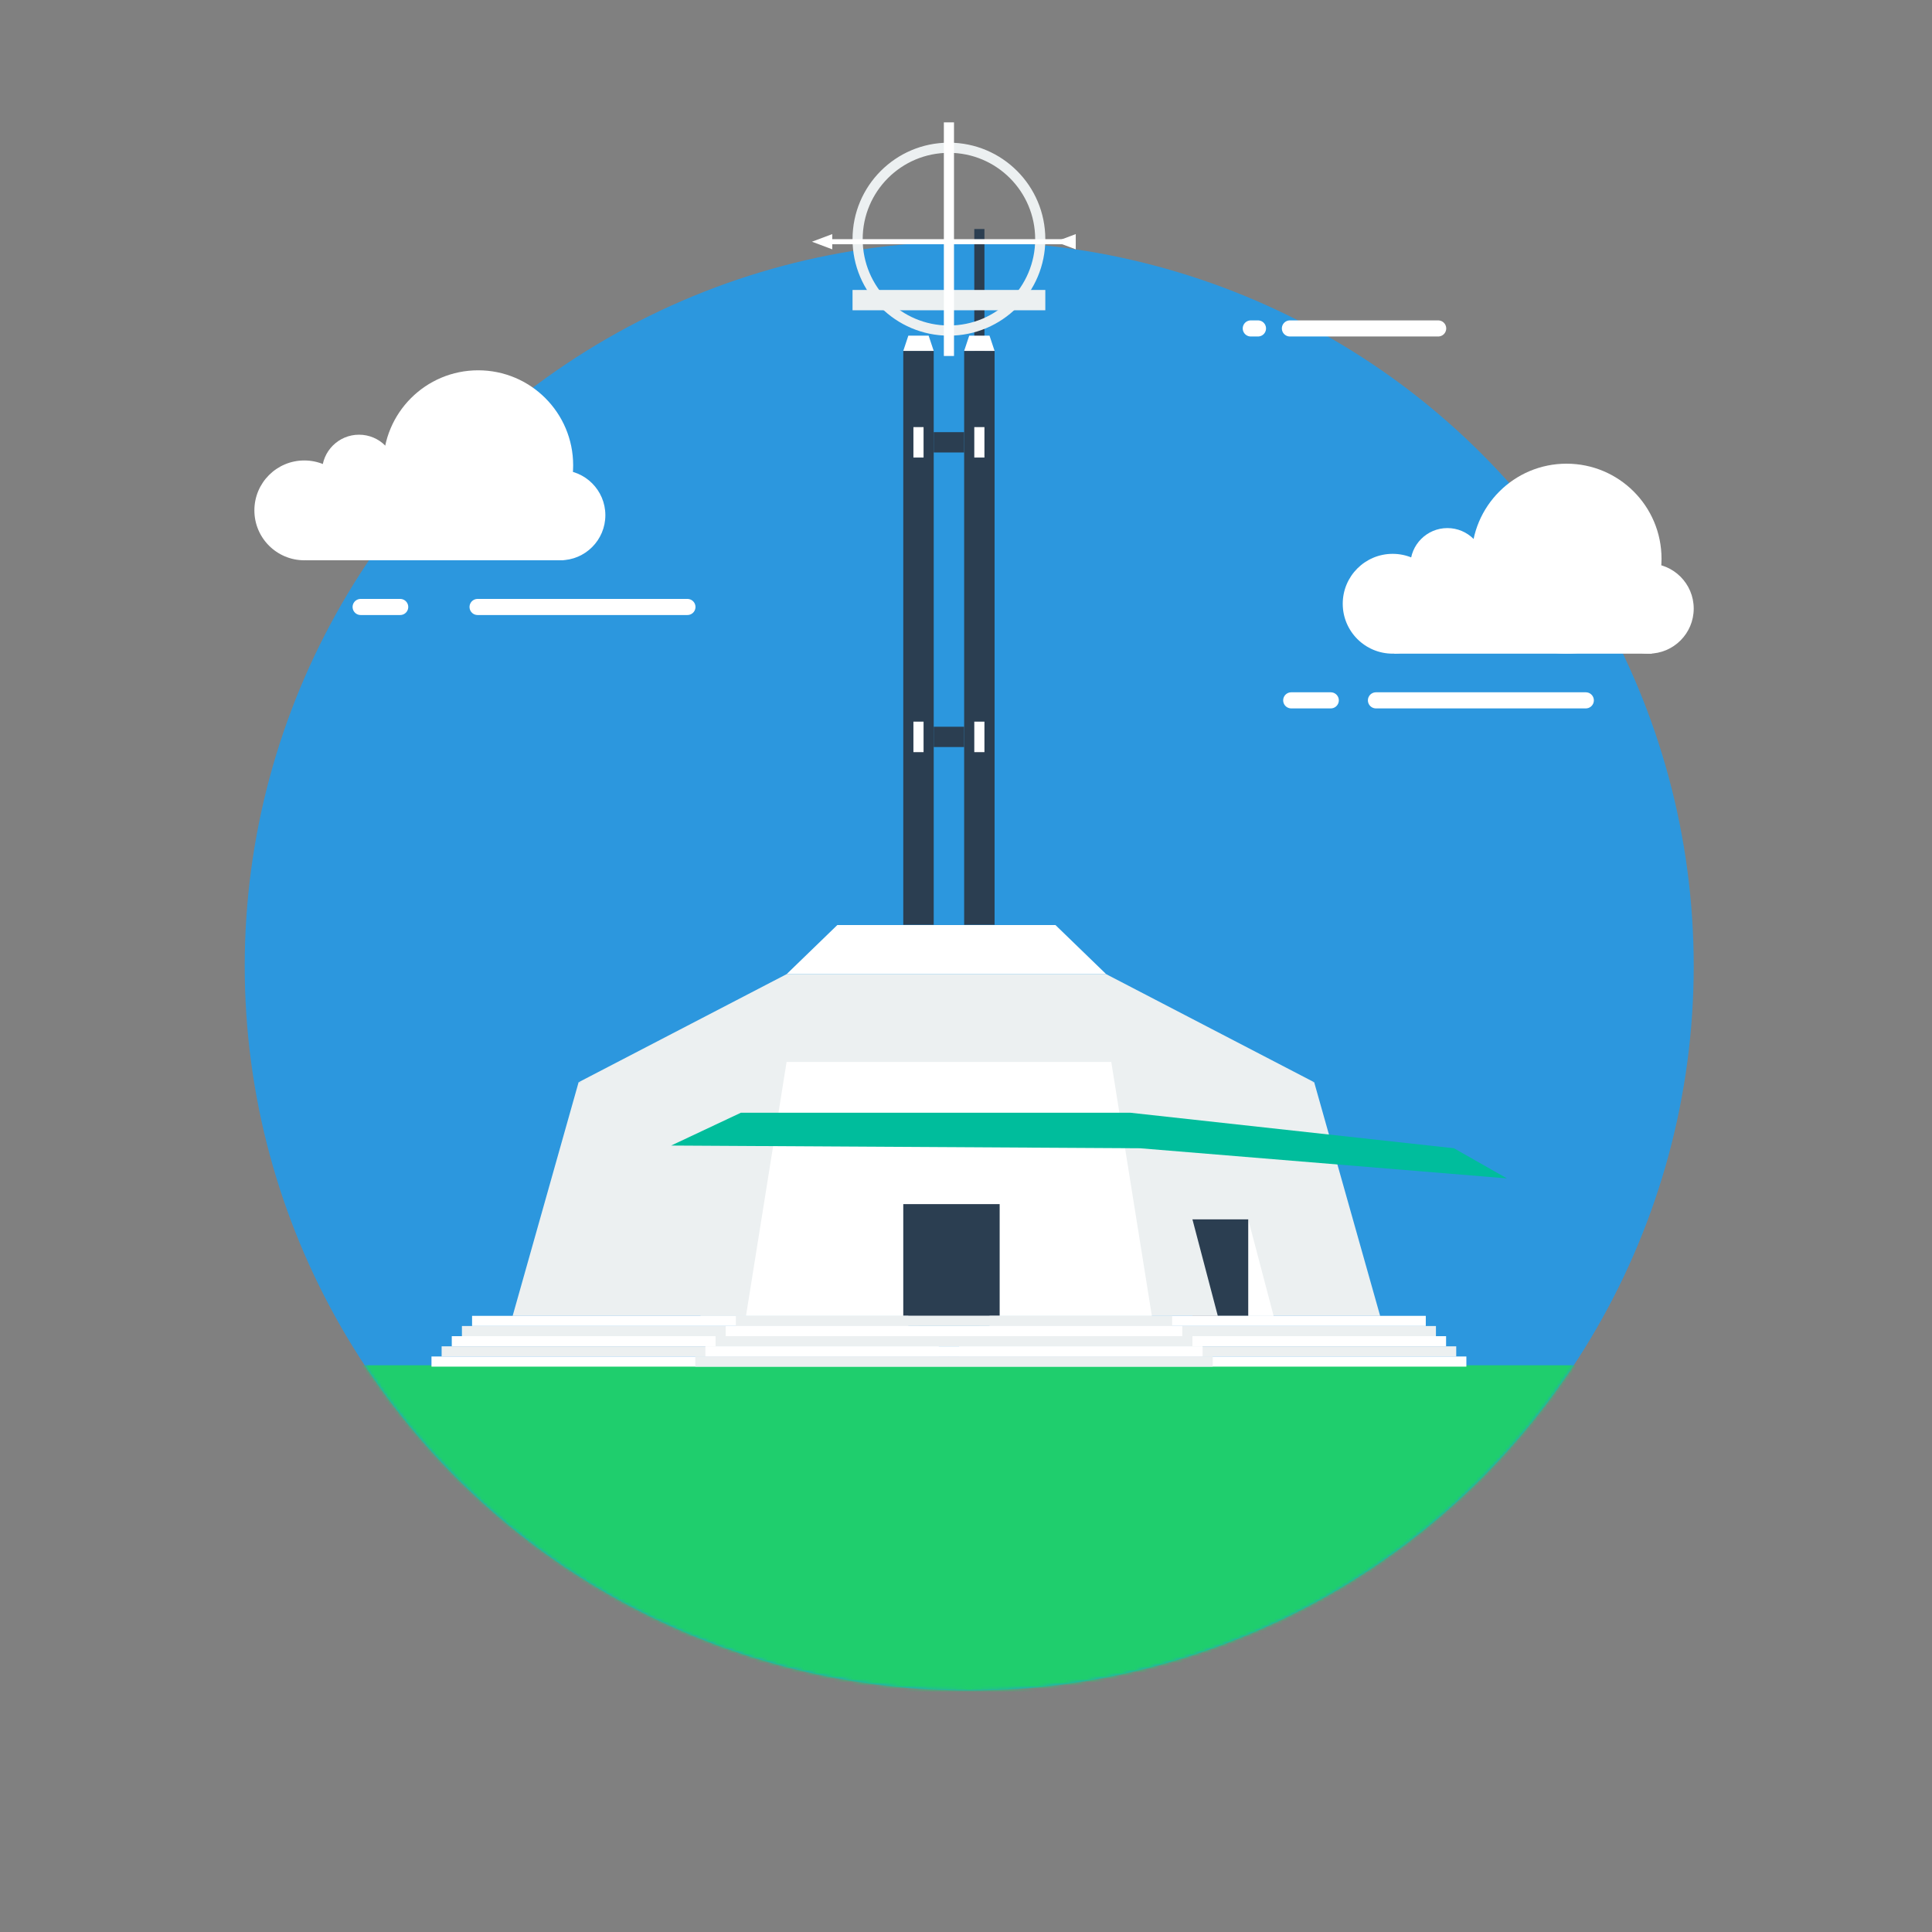 <svg height="600" width="600" xmlns="http://www.w3.org/2000/svg" xmlns:xlink="http://www.w3.org/1999/xlink"><rect width="100%" height="100%" fill="#808080" stroke="none"/><defs><circle id="a" cx="225" cy="225" r="225"/><mask id="b" fill="#fff"><use fill-rule="evenodd" xlink:href="#a"/></mask></defs><g fill="none" fill-rule="evenodd"><g transform="translate(76 75)"><use fill="#2c97de" xlink:href="#a"/><path d="m28 349h397v131h-397z" fill="#1fce6d" mask="url(#b)"/></g><g fill="#fff"><path d="m95 152h80v22h-80z"/><circle cx="174" cy="160" r="14"/><circle cx="94.5" cy="158.5" r="15.5"/><circle cx="148.5" cy="144.5" r="29.5"/><circle cx="111.5" cy="146.5" r="11.5"/></g><g fill="#fff"><path d="m433 181h80v22h-80z"/><circle cx="512" cy="189" r="14"/><circle cx="432.5" cy="187.5" r="15.5"/><circle cx="486.5" cy="173.5" r="29.5"/><circle cx="449.5" cy="175.5" r="11.5"/></g><g fill="#ffe500" stroke="#fff" stroke-linecap="round" stroke-linejoin="round" stroke-width="5"><path d="m148.314 188.5h65.172m-101.486 0h12.283"/><path d="m427.314 217.5h65.172m-91.486 0h12.283"/><path d="m400.592 102h46.045m-58.194 0h2.235"/></g><path d="m299.425 108.976h9.452v178.227h-9.452zm-18.906 0h9.453v178.227h-9.453z" fill="#2b3e51"/><g fill="#ecf0f1"><path d="m244.283 302.536h99.255l64.594 33.562h-228.442z"/><path d="m238.69 314.55 169.442 21.548 20.481 72.552h-211.063z"/><path d="m244.283 329.789-64.594 6.309-20.481 72.552h72.471z"/></g><path d="m244.283 329.789h100.83l12.604 78.861h-126.038z" fill="#fff"/><path d="m230.104 345.561h120.85l100.575 11.04 16.471 9.359-113.934-9.357-145.637-.842z" fill="#00bd9c"/><path d="m280.519 373.951h29.934v34.7h-29.934z" fill="#2b3e51"/><path d="m387.65 408.65v-29.967l7.878 29.967z" fill="#fff"/><path d="m370.32 378.683h17.33v29.967h-17.33z" fill="#2b3e51"/><path d="m370.32 408.65v-29.967l7.878 29.967z" fill="#ecf0f1"/><path d="m307.302 408.65h135.49v3.155h-135.49z" fill="#fff"/><path d="m304.15 411.805h141.793v3.154h-141.792z" fill="#ecf0f1"/><path d="m301 414.96h148.094v3.154h-148.094z" fill="#fff"/><path d="m297.85 418.114h154.395v3.154h-154.395z" fill="#ecf0f1"/><path d="m294.698 421.268h160.698v3.155h-160.698z" fill="#fff"/><path d="m146.604 408.65h135.49v3.155h-135.49z" fill="#fff"/><path d="m143.453 411.805h141.792v3.154h-141.792z" fill="#ecf0f1"/><path d="m140.302 414.96h148.094v3.154h-148.094z" fill="#fff"/><path d="m137.15 418.114h154.397v3.154h-154.396z" fill="#ecf0f1"/><path d="m134 421.268h160.698v3.155h-160.698z" fill="#fff"/><path d="m228.528 408.65h135.49v3.155h-135.49z" fill="#ecf0f1"/><path d="m225.377 411.805h141.793v3.154h-141.793z" fill="#fff"/><path d="m222.226 414.96h148.095v3.154h-148.095z" fill="#ecf0f1"/><path d="m219.075 418.114h154.397v3.154h-154.397z" fill="#fff"/><path d="m215.925 421.268h160.698v3.155h-160.698z" fill="#ecf0f1"/><path d="m260.038 287.28h67.745l15.755 15.256h-99.255z" fill="#fff"/><path d="m302.575 224.114h3.151v9.463h-3.15zm0-91.48h3.151v9.464h-3.15z" fill="#fff"/><path d="m302.575 71.122h3.151v42.585h-3.15z" fill="#2b3e51"/><path d="m301 104.244h6.302l1.575 4.732h-9.452zm-18.906 0h6.302l1.576 4.732h-9.453zm1.576 119.87h3.15v9.463h-3.15zm0-91.48h3.15v9.464h-3.15z" fill="#fff"/><path d="m289.972 134.211h9.453v6.31h-9.453zm0 91.48h9.453v6.309h-9.453z" fill="#2b3e51"/><path d="m294.698 104.244c-16.532 0-29.934-13.417-29.934-29.968 0-16.55 13.402-29.967 29.934-29.967s29.934 13.417 29.934 29.967c0 16.551-13.402 29.968-29.934 29.968zm0-3.155c14.792 0 26.783-12.004 26.783-26.813s-11.991-26.813-26.783-26.813-26.783 12.005-26.783 26.813 11.991 26.813 26.783 26.813z" fill="#ecf0f1"/><path d="m264.764 90.049h59.868v6.309h-59.868z" fill="#ecf0f1"/><g fill="#fff"><path d="m293.123 38h3.15v72.553h-3.15z"/><path d="m255.311 74.276h75.623v1.578h-75.623z"/><path d="m258.462 72.7v4.73l-6.302-2.365zm75.623 0v4.73l-6.302-2.365z"/></g></g></svg>